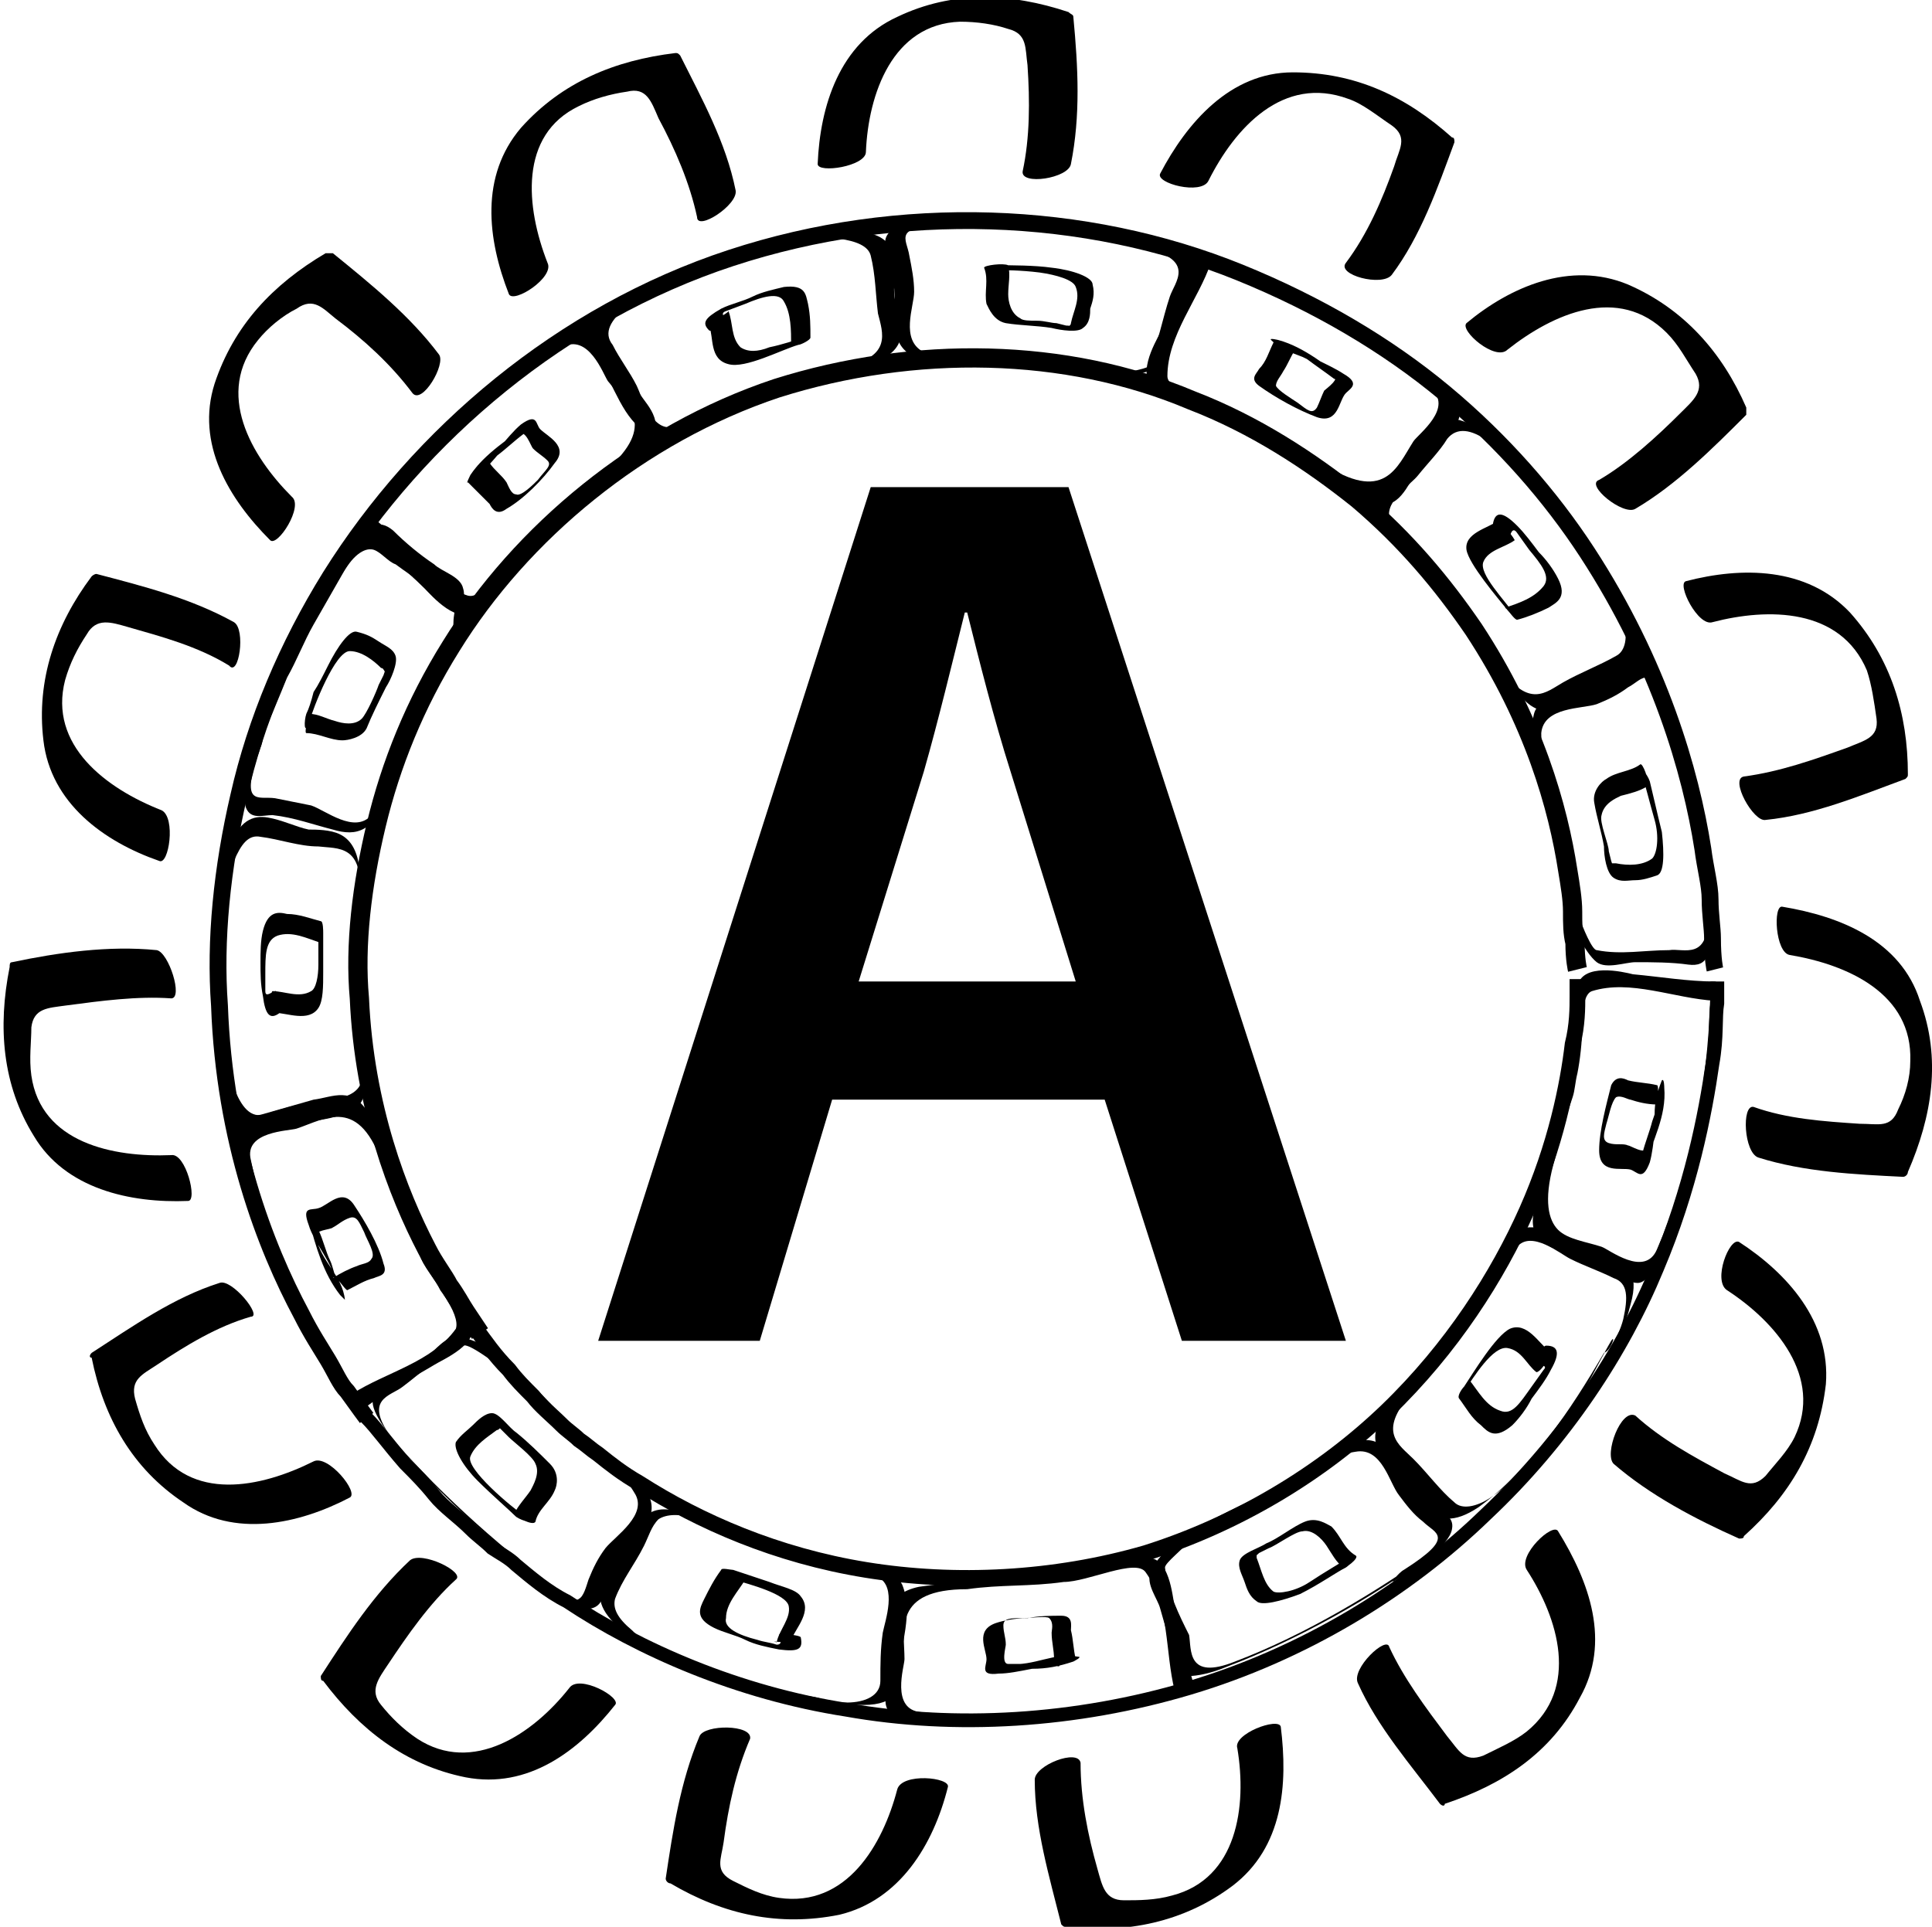 <svg xmlns="http://www.w3.org/2000/svg" width="80.1" height="79.9" viewBox="0 0 80.1 79.9"><path d="M34.5 45.6l-3 10h-6.7l11.3-35.4h8.2l11.5 35.4H49l-3.2-10H34.5zm10.1-4.9L41.9 32c-.7-2.2-1.3-4.6-1.8-6.6H40c-.5 2-1.1 4.5-1.7 6.6l-2.7 8.7h9zM62.5 19c.4.5 1.1 1 1.7 1.8.6.8 1.4 1.6 1.9 2.5.5.9 1 1.7 1.2 2.4.2.7.1 1.3-.3 1.5-.7.4-1.5.7-2.2 1.1-.7.4-1.4 1.1-2.6-.6-.6-.8-1-1.6-1.6-2.4-.4-.5-.9-1.2-1.5-1.8-.6-.6-1.1-1.3-1.4-1.8-.5-.8.8-1.6 1.1-2 .4-.5.9-1 1.2-1.5.4-.5 1-.4 1.7.1s1.4 1.3 2.1 2.1c.1.1.7.6.5.3-.4-.5-.9-1.1-1.4-1.6-.2-.3-.5-.5-.8-.7-.3-.2-.6-.4-.8-.6-1.2-.8-1.7-.3-2 .2-.7 1-1.9 1.7-2.2 3-.1.5.5 1.1 1.2 1.8.6.8 1.4 1.4 1.7 1.8 1 1.3 2 2.9 3 4.2 1 1.3 2 .4 2.7 0 .8-.5 2.9-.2 2.1-2.6-1-2.6-2.8-4.8-4.7-6.8-.3-.2-.9-.7-.6-.4z"/><path d="M62.1 21.6c-.4.3-1.4.5-1.3 1.2.1.6 1.3 2 1.7 2.5.1.1.3.4.4.4.4-.1.9-.3 1.3-.5.3-.2.8-.4.4-1.2-.2-.4-.5-.8-.8-1.1-.3-.4-.6-.8-.9-1.1-.6-.6-.9-.6-1-.1 0 .1.1.2.3.4.2.2.3.3.4.2 0-.1.1-.5.3-.2l.5.7c.5.6.9 1.1.6 1.5-.4.5-1 .7-1.6.9.1.1.3.2.4.3-.4-.6-1.5-1.7-1.3-2.2.2-.5.9-.6 1.3-.9 0 0-.1-.2-.3-.4-.2-.3-.4-.4-.4-.4zM68.7 28.4c1 3 1.8 6.3 2.1 9.4.1 2.1-1 1.5-1.6 1.6-1 0-2 .2-3 0-.2 0-.6-1-.7-1.3-.4-.8-.6-1.9-.6-2.9-.2-.8-.4-1.6-.6-2.5-.3-.8-.4-1.6-.4-2.3.1-1.1 1.7-1 2.3-1.2.5-.2.9-.4 1.3-.7.6-.3 1-1.2 1.7 1.3.1.2.4.8.3.4-.2-.7-.7-2.5-1.4-2.8-.5-.2-.8.2-1.1.4-.8.5-1.6.7-2.4 1-.5.2-.9.4-1 .8-.1.4-.2 1 0 1.9.3 1 .7 2.1.9 3.2.1.9.3 1.9.5 2.7.1.9.7 2.1 1.2 2.5.4.3 1.2 0 1.6 0 .7 0 1.5 0 2.2.1.8.1 1-.4.9-2-.2-3.1-1-6.4-2-9.3.1-.1-.4-.7-.2-.3z"/><path d="M68 31.7c-.4.3-1 .3-1.4.6-.2.1-.6.5-.5 1 .1.6.3 1.2.4 1.8 0 .4.1 1.1.4 1.3.3.2.6.1.9.1.3 0 .6-.1.9-.2.3-.1.3-.9.2-1.8-.2-.8-.4-1.7-.5-2.1-.1-.3-.5-.8-.3-.2.1.3.3 1.1.5 1.8s.1 1.4-.1 1.6c-.4.3-1 .3-1.5.2h-.2c.1.2.1.2 0-.1l-.1-.4c0-.3-.4-1.2-.3-1.5.1-.5.6-.7.8-.8.4-.1.8-.2 1.1-.4.1-.2-.2-1-.3-.9zM50.1 11c3.3 1.1 6.6 2.8 9.2 5.1 1 .8-.5 1.9-.7 2.2-.7 1.1-1.2 2.6-3.8.9-.6-.4-1.2-.7-1.7-1-.3-.2-.5-.4-.8-.5-.3-.2-.6-.3-.9-.5-.8-.5-3-.9-3-1.6 0-1.7 1.3-3.2 1.8-4.7.1-.2-.7-.4-.8-.3-.3 1.1-.8 2.1-1.3 3.2-.2.4-1.1 1.9-.1 2.4.4.2.7.3 1.2.5l.9.3c.3.1.5.3.8.4.5.3 1.1.5 1.6.9.6.4 1.3.8 2 1.3.7.4 1.4.8 2 1.1 1.3.7 1.7-.3 2.1-.9.5-.6.8-1.2 1.3-1.7.2-.3.5-.4.6-.8.1-.3-.2-.7-.7-1.1-.4-.4-.9-.7-1.2-.9-2.5-1.8-5.3-3.4-8.3-4.4-.5-.3-.7-.1-.2.1z"/><path d="M52.8 14.2c-.2.4-.3.8-.6 1.1-.1.2-.4.4 0 .7.7.5 1.6 1 2.4 1.3.9.3.9-.7 1.2-1 .2-.2.6-.4-.1-.8-.6-.4-1.7-.8-2.2-1.2h-.3c.3.1.7.4 1 .6.4.3.7.5 1.1.8.2.1.9.4.6.1-.9-.6-1.8-1.4-2.9-1.7 0 0-.4-.1-.3 0 .4.4.8.5 1.3.7.4.2.9.4 1.3.7.3.2-.3.6-.4.7-.1.2-.2.5-.3.7-.2.3-.4.1-.8-.2-.3-.2-.8-.5-.9-.7 0-.2.2-.4.3-.6.2-.3.3-.6.5-.9 0-.1-.8-.4-.9-.3z"/><path fill="none" stroke="#000" stroke-width=".698" stroke-miterlimit="10" d="M15.2 58.8s-.3-.4-.8-1.1c-.3-.3-.5-.8-.8-1.3-.3-.5-.7-1.1-1.1-1.9-1.5-2.8-3.2-7.2-3.4-12.8-.2-2.7.1-5.7.8-8.7.7-3.1 2-6.2 3.8-9.1C17.4 18 23.3 13 30.3 10.7c7-2.3 14.7-2 21.1.6 3.2 1.3 6.1 3 8.5 5 2.4 2 4.4 4.3 5.9 6.6 3 4.6 4.3 9.1 4.8 12.3.1.8.3 1.5.3 2.1 0 .6.1 1.2.1 1.6 0 .9.1 1.3.1 1.3"/><path fill="none" stroke="#000" stroke-width=".798" stroke-miterlimit="10" d="M19.9 55.3l-.6-.9c-.2-.3-.4-.7-.7-1.1-.2-.4-.6-.9-.9-1.5-1.2-2.3-2.6-5.9-2.8-10.4-.2-2.2.1-4.7.7-7.2s1.6-5 3.1-7.4c2.9-4.7 7.8-8.8 13.5-10.7 5.7-1.8 12-1.7 17.2.5 2.6 1 4.9 2.5 6.9 4.1 2 1.7 3.5 3.5 4.8 5.4 2.5 3.8 3.5 7.4 3.9 10 .1.6.2 1.2.2 1.7s0 .9.1 1.3c0 .7.1 1.1.1 1.1"/><path d="M27 12.3c.3-.1.6-.3 1-.5s.8-.4 1.3-.6c.5-.2.9-.4 1.4-.6.5-.2 1-.3 1.5-.4.5-.1 1-.2 1.4-.3.5-.1.9 0 1.2 0 .7.1 1.2.3 1.3.7.2.8.2 1.6.3 2.4.2.8.6 1.8-1.4 2.2-.9.3-1.8.5-2.7.8-.6.2-1.4.6-2.2.9-.8.4-1.6.7-2.2.8-.9.2-1.3-1.3-1.5-1.7-.3-.6-.7-1.1-1-1.7-.8-1 1.3-2.2 3.2-2.9.2-.1.8-.4.4-.3-.3.1-.7.2-1 .3-.3.1-.6.3-1 .5-.6.3-1.2.7-1.8 1.1-1.1.9-.8 1.5-.4 2 .7 1 1 2.4 2.1 3 .2.1.5.1.9 0s.8-.3 1.3-.5c.4-.2.9-.5 1.3-.6.4-.2.8-.3 1-.4.4-.1.8-.3 1.2-.4.4-.1.8-.2 1.3-.3.4-.1.8-.3 1.2-.4.4-.1.8-.2 1.2-.4 1.6-.6 1-1.8.8-2.6-.2-.9.7-2.8-1.8-2.8-1.4 0-2.7.3-4.1.7-.7.2-1.3.5-2 .7-.6.3-1.3.5-1.9.8 0 .2-.6.7-.3.5z"/><path d="M29.4 13.5c.2.5 0 1.4.8 1.6.7.2 2.2-.6 2.9-.8.1 0 .5-.2.5-.3 0-.5 0-.9-.1-1.4-.1-.4-.1-.8-1-.7-.4.1-.9.2-1.3.4s-.9.3-1.3.5c-.7.4-.8.6-.5.9.1.1.9-.3.8-.4-.1-.1-.4-.3-.1-.4l.8-.3c.7-.3 1.4-.5 1.6-.1.3.5.3 1.2.3 1.8l.5-.3c-.3.1-.9.3-1.4.4-.5.2-.9.2-1.2 0-.4-.4-.3-1-.5-1.5 0 .1-.9.5-.8.6zM37.9 9.4c3.1-.1 6.6.2 9.6.9 2.1.5 1.2 1.4 1 2-.3.9-.5 2-.9 2.9-.1.1-1.1.3-1.5.3-.9.1-2-.1-3-.3-.8-.2-1.7-.1-2.5-.2-.9-.1-1.7-.1-2.3-.4-1-.5-.4-1.9-.4-2.5 0-.5-.1-1-.2-1.5-.1-.7-.8-1.3 1.8-1.2.2 0 .9-.2.5-.2-.8 0-2.6 0-3.1.4-.4.4-.1.8 0 1.1.2.9.2 1.7.2 2.6 0 1 .4 1.7 2.2 1.8h1.6c.6 0 1.1 0 1.7.1.9.2 1.9.3 2.7.4.9.2 2.2-.1 2.8-.4.4-.3.4-1.1.5-1.5.2-.7.5-1.4.7-2.1.3-.7 0-1.2-1.6-1.5-1.5-.4-3.1-.6-4.7-.8-1.6-.1-3.2-.2-4.8-.2 0 .1-.7.3-.3.3z"/><path d="M40.8 11.1c.2.5 0 1 .1 1.5.1.2.3.7.8.8.6.1 1.3.1 1.9.2.4.1 1.1.2 1.3 0 .3-.2.3-.6.3-.8.1-.3.2-.6.1-1 0-.3-.8-.6-1.7-.7-.7-.1-1.7-.1-2.1-.1-.3 0-.9.2-.3.2.4 0 1.1 0 1.9.1.7.1 1.4.3 1.5.6.2.5-.1 1-.2 1.5 0 .1-.1.1-.1.2.2 0 .2-.1-.1-.1l-.4-.1c-.2 0-.5-.1-.8-.1-.3 0-.6 0-.7-.1-.4-.2-.5-.7-.5-1 0-.4.1-.8 0-1.2-.2-.1-1 0-1 .1zM15.6 21.6c2.1-2.8 4.7-5.3 7.7-7.2 1.1-.6 1.7 1.1 1.9 1.4.4.5.9 1 1.1 1.6.1.6-.2 1.3-1.4 2.3-.5.4-1 .8-1.5 1.3-.5.4-1 .8-1.5 1.3-.3.3-.8 1-1.3 1.5-.4.5-.8 1-1.2.9-1.6-.5-2.6-2.2-3.9-3.2-.2-.1-.6.6-.5.7.9.7 1.8 1.4 2.6 2.2.3.3 1.4 1.6 2.2.9.3-.3.5-.6.8-1 .8-1 1.5-1.8 2.6-2.6.3-.2.6-.5.9-.7.3-.3.6-.5.9-.8.6-.5 1.2-1.1 1.7-1.6 1-1 .2-1.7-.2-2.3-.4-.6-.9-1.2-1.2-1.8-.2-.3-.2-.6-.6-.8-.4-.2-2 .7-2.5 1.2-2.6 1.8-4.8 4-6.8 6.5-.3.3-.2.6.2.2z"/><path d="M19.4 20l.9.9c.1.2.3.5.7.2.7-.4 1.5-1.2 2-1.9.6-.7-.3-1.1-.6-1.4-.2-.2-.1-.7-.8-.2-.6.5-1.2 1.5-1.8 1.7l-.1.3c.2-.2.6-.5.9-.7.4-.3.7-.6 1.1-.9.1-.2.7-.7.3-.5-.9.7-1.9 1.3-2.5 2.2 0 0-.2.4-.1.3.9-.5 1.3-1.4 2.1-2 .3-.2.5.5.6.6.2.2.4.3.6.5.2.2-.1.4-.4.8-.2.2-.7.7-.9.6-.2 0-.3-.3-.4-.5-.2-.3-.5-.5-.7-.8-.4 0-1 .7-.9.8zM9.5 43.9c-.1-.6-.2-1.5-.3-2.5-.1-1-.1-2.1 0-3.1 0-1 .3-2 .5-2.6.3-.7.6-1.1 1.1-1 .8.1 1.6.4 2.4.4.8.1 1.9-.1 1.7 2.1-.1.9-.1 1.9-.1 2.9 0 .6.1 1.5.1 2.4 0 .9.2 1.7.1 2.3-.2.9-1.7.8-2.1.9-.6.1-1.3.3-1.9.5-.6.2-1-.3-1.3-1.1-.1-.4-.3-.9-.3-1.4-.1-.5-.1-1-.1-1.5 0-.2-.2-.9-.2-.5 0 .7 0 1.4.1 2.1.1.7.3 1.4.5 2 .2.7.5 1 .8 1.1.3.1.6 0 .9-.1 1.1-.4 2.6-.2 3.5-1 .3-.3.3-1.2.2-2.2 0-.2-.1-.5-.1-.7 0-.2 0-.5-.1-.7 0-.4-.1-.8-.1-1.1 0-1.7.2-3.5.1-5.1-.1-.8-.4-1.2-.8-1.4-.4-.2-1-.2-1.3-.2-.5-.1-1.1-.4-1.7-.5-.6-.1-1.2.1-1.6 1.3-.2.7-.4 1.3-.5 2-.1.7-.1 1.4-.1 2.1v1l.1 1c.1.7.1 1.4.2 2.1.1.1.4.8.3.5z"/><path d="M11.4 42c.5 0 1.4.4 1.8-.2.2-.3.2-.9.2-1.5v-1.6c0-.1 0-.5-.1-.5-.4-.1-.9-.3-1.4-.3-.4-.1-.8-.1-1 .7-.1.4-.1.9-.1 1.3 0 .5 0 .9.1 1.4.1.8.3 1 .7.7.1-.1-.1-1-.2-.9-.1 0-.4.3-.4 0v-.7c0-.8 0-1.4.5-1.6.6-.2 1.2.1 1.8.3l-.1-.5V40c0 .5-.1 1-.3 1.1-.5.3-1.1 0-1.6 0-.1 0 0 .9.1.9zM10.2 32.6c.4-1.5 1.1-3 1.7-4.5.4-.7.7-1.5 1.1-2.2l1.2-2.1c.5-.9 1-1.1 1.3-1 .3.1.6.5.9.6.8.6 1.7 1.1 2.4 1.8.1.1 0 .3 0 .6s-.1.7-.1.8c-.1.5-.3.9-.5 1.4-.2.5-.5.9-.7 1.4-.2.3-.4.7-.5 1.1-.1.4-.3.8-.5 1.2-.4.8-.6 1.6-1.1 2.1-.7.8-1.9-.2-2.5-.4l-1.5-.3c-.7-.1-1.5.4-.6-2.1.1-.2.2-.9 0-.5-.3.7-.8 2.5-.6 3 .2.5.7.3 1.1.3.9.1 1.7.4 2.5.6 1 .3 1.7.1 2.4-1.6.2-.5.4-1 .6-1.6.2-.5.3-1.1.6-1.5.5-.8.8-1.7 1.3-2.5.2-.4.3-1 .4-1.5.1-.5.2-1 .1-1.3-.1-.5-.9-.7-1.2-1-.6-.4-1.2-.9-1.7-1.4-.6-.5-1.1-.3-2 1-1.7 2.6-3 5.8-4 8.7-.2.6-.2 1.3-.1.9z"/><path d="M12.7 30.4c.5 0 1 .3 1.5.3.2 0 .8-.1 1-.5.2-.5.5-1.1.8-1.7.2-.3.5-1 .4-1.3-.1-.3-.4-.4-.7-.6-.3-.2-.5-.3-.9-.4-.3-.1-.8.6-1.2 1.4-.2.4-.4.8-.6 1.1-.1.4-.2.7-.3.9-.1.3-.1.9.1.4.2-.7 1.1-3 1.7-3 .5 0 1 .4 1.3.7.1 0 .1.1.2.2 0-.2 0-.2-.1.1l-.2.4c-.1.3-.5 1.2-.7 1.4-.3.3-.8.2-1.1.1-.4-.1-.7-.3-1.1-.3 0 0-.2.8-.1.8zM14.7 57.7c-2-2.9-3.6-6.2-4.3-9.6-.3-1.2 1.6-1.2 1.9-1.3 1.2-.4 2.6-1.4 3.6 1.6.3.6.5 1.2.7 1.8.3.6.5 1.2.8 1.8.1.5.7 1.1 1 1.7.4.6.6 1.1.5 1.4-1 1.4-2.9 1.8-4.3 2.7-.2.1.4.7.5.6.9-.7 1.9-1.2 2.9-1.8.3-.2 2-.9 1.5-1.8-.2-.4-.4-.7-.7-1.1-.4-.5-.7-1-1-1.5-.2-.5-.5-1.1-.7-1.7-.5-1.4-1.1-3-1.8-4.3-.7-1.2-1.5-.7-2.3-.6l-2.1.6c-.3.1-.7 0-1 .3-.4.3.1 2.1.3 2.7 1 3 2.3 5.9 4 8.5.5.5.8.4.5 0z"/><path d="M14.4 53.5c.4-.2.7-.4 1.1-.5.2-.1.6-.1.4-.6-.2-.8-.8-1.8-1.2-2.4-.5-.8-1.1 0-1.5.1-.3.1-.7-.1-.4.7.2.7 1 1.6 1.1 2.3l.2.2c-.2-.2-.3-.8-.4-1-.2-.4-.3-.9-.5-1.3-.1-.2-.5-.9-.4-.4.3 1.1.6 2.2 1.3 3.1l.2.2c-.1-1-1-1.6-1.2-2.6-.1-.3.6-.3.7-.4.2-.1.4-.3.7-.4.3-.1.4.2.6.6.1.3.5.9.3 1.1-.1.2-.4.2-.6.3-.3.1-.7.3-1 .5.1-.2.5.5.6.5zM33.9 70.4c-.6-.1-1.5-.3-2.4-.5-1-.2-2-.6-3-.9-1-.4-1.8-.9-2.3-1.4-.6-.5-.8-.9-.7-1.3.3-.8.8-1.4 1.2-2.2.2-.4.3-.8.6-1.1.3-.2.9-.3 1.9.1.9.4 1.8.7 2.7 1 .6.3 1.5.4 2.3.6.8.3 1.7.4 2.2.7.8.4.3 1.8.2 2.3-.1.7-.1 1.3-.1 2 0 .6-.6.9-1.4.9-.4 0-.9 0-1.4-.1-.5-.1-1-.2-1.5-.4-.2 0-.9-.1-.5 0 .7.2 1.4.4 2 .5.7.1 1.4.1 2.1.1 1.4 0 1.5-.7 1.5-1.3 0-1.2.6-2.5.1-3.7-.2-.4-1-.7-2-.8-1-.2-2-.4-2.4-.5-.8-.2-1.6-.6-2.4-.9-.8-.3-1.6-.7-2.4-.8-1.6-.5-1.9.8-2.2 1.5-.4.8-2.2 1.8-.2 3.4 1.1.7 2.4 1.4 3.7 1.8 1.3.5 2.7.8 4 1.1.1 0 .8 0 .4-.1z"/><path d="M32.8 68c.2-.5.9-1.2.4-1.8-.2-.3-.8-.4-1.3-.6l-1.5-.5c-.1 0-.5-.1-.5 0-.3.4-.5.8-.7 1.2-.2.4-.4.8.4 1.2.4.2.9.3 1.3.5s.9.3 1.4.4c.8.1 1 0 .9-.5 0-.1-1-.2-.9-.1 0 .1.2.4-.1.4-.3-.1-.5-.1-.8-.2-.8-.2-1.4-.5-1.3-.9 0-.6.5-1.1.8-1.6h-.5c.7.2 2.2.6 2.3 1.1.1.5-.4 1-.5 1.5-.4-.1.5.1.6-.1zM23.5 66.2c-2.5-1.8-5.1-4.1-7.2-6.5-1.3-1.7-.1-1.8.4-2.2.8-.6 1.5-1.3 2.5-1.7.2-.1 1 .5 1.3.7.4.2.8.5 1.2.9.4.4.7.8 1.1 1.1 1.1 1.1 2.8 2.2 3.5 3.4.6.9-.8 1.8-1.2 2.3-.3.4-.5.8-.7 1.3-.1.3-.2.7-.4.8-.1.1-.3 0-.6-.1s-.7-.4-1.1-.8c-.2-.1-.8-.4-.5-.2.3.3.8.7 1.3 1 .5.3 1.1.5 1.4.5.5-.1.5-.6.7-.9.4-.8.9-1.5 1.4-2.2.6-.9.7-1.6-.7-2.7-.4-.4-.8-.7-1.3-1-.5-.3-.9-.7-1.2-1.1-.6-.6-1.3-1.4-2-2l-1.2-.9c-.4-.3-.9-.4-1.2-.5-.5 0-1 .6-1.3.9l-1.8 1.2c-.7.4-.6.9.4 2.2 2 2.4 4.5 4.6 7 6.5-.2 0 .5.3.2 0z"/><path d="M22.2 63.1c.1-.5.6-.8.8-1.3.1-.2.2-.7-.2-1.1-.4-.4-.9-.9-1.4-1.3-.3-.2-.7-.8-1-.8-.3 0-.6.3-.8.5-.2.2-.5.4-.7.7-.1.3.3 1 .9 1.6.6.6 1.3 1.2 1.6 1.5.3.2.8.3.4 0-.6-.4-2.5-2-2.3-2.5.2-.5.7-.8 1.1-1.1.1 0 .1-.1.2-.1-.2-.1-.2-.1 0 .1l.3.3c.2.2 1 .8 1.1 1.1.2.4-.1.9-.2 1.1-.2.3-.5.6-.7 1 .1.1.8.5.9.3zM48.7 69.9c-3.4 1-7 1.4-10.5 1.1-1.3-.1-.7-1.9-.7-2.2 0-1.2-.5-2.9 2.6-2.9 1.4-.2 2.6-.1 4-.3 1 0 3-1 3.4-.4 1 1.4.8 3.3 1.2 4.9.1.2.8 0 .8-.2-.3-1.1-.6-2.2-.8-3.3-.1-.4-.2-2.1-1.2-2-.5 0-.8.1-1.2.3-.6.2-1.2.4-1.8.4-.6.1-1.2.1-1.8.2-.7 0-1.5 0-2.3.1-.8 0-1.6.1-2.3.2-1.4.3-1.2 1.2-1.2 1.9-.1.7 0 1.5-.1 2.2 0 .3-.2.6 0 1 .2.5 2 .5 2.7.5.8.1 1.6 0 2.3 0 .8 0 1.6 0 2.3-.2l2.3-.3 2.3-.6c.4-.3.5-.6 0-.4z"/><path d="M44.6 68.8c-.1-.4-.1-.8-.2-1.2 0-.2.1-.6-.4-.6-.4 0-.9 0-1.4.1-.5 0-1 .1-1.3.2-.9.3-.4 1.1-.4 1.5 0 .3-.3.7.5.6.8 0 1.9-.4 2.5-.3l.2-.2c-.3.1-.8.1-1.1.1h-1.4c-.2 0-1 .2-.5.2h1.7c.6 0 1.1-.1 1.7-.3 0 0 .4-.2.2-.2-1-.2-1.8.4-2.9.3-.3 0-.1-.7-.1-.8 0-.3-.1-.5-.1-.8 0-.3.3-.3.8-.3.3 0 1-.1 1.1 0 .2.2.1.5.1.6 0 .4.1.7.1 1.1.1.3.9.1.9 0z"/><path fill="none" stroke="#000" stroke-width=".569" stroke-miterlimit="10" d="M71.2 40.7v.9c-.1.6 0 1.4-.2 2.5-.3 2.1-.9 5.2-2.3 8.5-1.4 3.4-3.8 7.1-7.1 10.2C58.3 66 54 68.6 49.3 70c-4.7 1.4-9.7 1.7-14.2.9-4.5-.7-8.6-2.5-11.6-4.5-.8-.4-1.5-1-2.1-1.5-.3-.3-.7-.5-1-.7-.3-.3-.6-.5-.9-.8-.5-.5-1.1-.9-1.5-1.4-.4-.5-.8-.9-1.2-1.3-.7-.8-1.2-1.5-1.6-1.9-.3-.5-.5-.7-.5-.7"/><path fill="none" stroke="#000" stroke-width=".651" stroke-miterlimit="10" d="M65.4 40.6v.7c0 .5 0 1.2-.2 2-.2 1.7-.7 4.2-1.9 6.9s-3.1 5.7-5.8 8.3c-2.7 2.6-6.2 4.7-10 5.9-3.8 1.1-7.9 1.3-11.6.7-3.7-.6-6.9-2-9.4-3.6-.7-.4-1.2-.8-1.7-1.2-.3-.2-.5-.4-.8-.6-.2-.2-.5-.4-.7-.6-.4-.4-.9-.8-1.2-1.2-.4-.4-.7-.7-1-1.1-.6-.6-1-1.2-1.3-1.6-.3-.4-.4-.6-.4-.6"/><path d="M66.8 55.6c-.3.5-.7 1.3-1.2 2.2-.6.8-1.1 1.8-1.8 2.5s-1.4 1.4-2 1.8c-.6.4-1.2.5-1.5.2-.6-.5-1.1-1.2-1.7-1.8-.6-.6-1.5-1.1-.1-2.7.6-.8 1.3-1.4 1.8-2.2.4-.5.9-1.2 1.3-2 .5-.7.9-1.4 1.3-1.9.6-.7 1.8.3 2.2.5.6.3 1.2.5 1.8.8.6.2.6.8.4 1.7-.2.8-.8 1.7-1.4 2.6-.1.1-.4.8-.2.5.4-.6.8-1.2 1.1-1.8.2-.3.3-.6.5-.9.1-.3.2-.6.3-1 .4-1.4-.2-1.7-.8-1.9-1.1-.4-2.2-1.4-3.5-1.3-.5 0-.9.8-1.4 1.6-.5.8-1 1.8-1.3 2.1-1 1.4-2.2 2.7-3.2 4-1 1.4.2 2 .8 2.6.7.6 1 2.7 3.1 1.3 2.2-1.6 3.8-4 5.2-6.4.3-.1.5-.8.3-.5z"/><path d="M64.2 56c-.4-.3-.9-1.2-1.6-.9-.6.3-1.5 1.8-1.9 2.4-.1.1-.3.4-.2.5.3.4.5.8.9 1.1.3.3.6.6 1.3 0 .3-.3.6-.7.8-1.1.3-.4.6-.8.8-1.2.4-.7.3-1-.2-1-.1 0-.2.2-.3.4-.1.2-.2.4-.1.4s.5 0 .3.2l-.5.7c-.5.7-.8 1.2-1.3 1-.6-.2-.9-.8-1.3-1.3-.1.2-.1.3-.2.5.4-.6 1.2-1.9 1.8-1.8.6.1.8.7 1.2 1 .2 0 .7-.8.5-.9zM59.6 64.2c-2.5 1.8-5.5 3.6-8.4 4.7-2 .8-1.8-.5-1.9-1.1-.4-.8-.9-1.8-1-2.8 0-.2.8-.8 1-1.1.2-.2.4-.3.6-.4.2-.1.4-.3.6-.4.5-.2.9-.4 1.4-.6.7-.3 1.4-.9 2.2-1.3.7-.5 1.4-.9 2.1-1 1.1-.2 1.4 1.3 1.8 1.8.3.4.6.8 1 1.1.5.5 1.4.6-.8 2-.2.1-.7.7-.3.4.7-.4 2.2-1.4 2.3-2.1.1-.5-.4-.7-.7-.9-.7-.6-1.1-1.3-1.7-2-.6-.9-1.2-1.1-2.8-.2-.9.6-1.8 1.3-2.8 1.8-.8.3-1.7.8-2.5 1.2-.8.4-1.8 1.3-2 1.9-.2.5.3 1.1.4 1.5l.6 2.1c.1.4.3.6.6.7.3 0 .9-.1 1.6-.4 2.9-1.1 5.9-2.8 8.4-4.6.2 0 .6-.5.3-.3z"/><path d="M56.2 64.5c-.5-.3-.6-.8-1-1.2-.2-.1-.6-.4-1.1-.2-.5.2-1.1.7-1.6.9-.3.2-1 .4-1.1.7-.1.3.1.6.2.9.1.3.2.6.5.8.2.2 1 0 1.8-.3.8-.4 1.5-.9 1.9-1.1.3-.2.6-.7.1-.4-.3.2-1 .6-1.6 1-.6.4-1.3.5-1.5.4-.4-.3-.5-.9-.7-1.4v-.2c-.2.2-.1.2.1 0l.4-.2c.3-.1 1.1-.7 1.4-.7.4-.1.8.3 1 .6.2.3.4.7.7.9 0 .1.7-.4.5-.5zM70.9 41.5c-.1 3.5-.8 7.1-2.2 10.3-.5 1.2-2 0-2.3-.1-.6-.2-1.4-.3-1.8-.7-.4-.4-.6-1.2-.2-2.7.2-.7.3-1.3.5-1.9l.3-.9c.1-.3.1-.6.2-1 .1-.5.2-1.3.2-2s.1-1.3.4-1.4c1.6-.5 3.4.3 5.1.4.2 0 .2-.8 0-.8-1.1 0-2.3-.2-3.4-.3-.4-.1-2.1-.5-2.3.5-.1.4-.1.8-.1 1.3.1.6-.1 1.2-.2 1.8-.1.6-.2 1.2-.4 1.8-.3.7-.4 1.5-.6 2.2-.2.8-.4 1.5-.5 2.2-.3 1.4.8 1.5 1.4 1.8.7.3 1.4.5 2 .8.3.1.5.4.9.4.3 0 .6-.4.8-.9.2-.5.4-1.1.5-1.4 1-3 1.7-6.1 1.8-9.2.3-.6 0-.8-.1-.2z"/><path d="M68.7 45c-.4-.1-.8-.1-1.2-.2-.2-.1-.5-.2-.7.2-.2.8-.5 1.9-.5 2.7 0 1 .9.7 1.3.8.3.1.5.5.8-.3.2-.7.2-1.9.5-2.5l-.1-.3c0 .3-.2.8-.3 1.1-.1.4-.3.9-.4 1.3-.1.2-.1 1 .1.6.3-1.1.9-2.1.8-3.3 0 0 0-.4-.1-.3-.2.5-.3.9-.3 1.4-.1.5-.1.9-.3 1.4-.1.3-.7-.1-.8-.1-.2-.1-.5 0-.8-.1-.3-.1-.2-.4-.1-.8.1-.3.2-.9.4-1.1.2-.1.5.1.6.1.3.1.7.2 1.1.2 0 .1.1-.8 0-.8z"/><g><path d="M44.4 6.8c.4-2 .3-4 .1-6.1 0-.1-.1-.1-.2-.2-2.4-.8-4.8-.9-7.1.2-2.4 1.1-3.2 3.7-3.3 6.1 0 .4 2 .1 2-.5C36 3.9 37 1 39.8.9c.7 0 1.4.1 2 .3.8.2.7.8.8 1.5.1 1.5.1 3-.2 4.4-.1.6 1.9.3 2-.3z"/></g><g><path d="M30.5 7.9c-.4-2-1.4-3.8-2.3-5.6-.1-.1-.1-.1-.2-.1-2.5.3-4.7 1.2-6.4 3.1-1.7 2-1.4 4.6-.5 6.9.2.4 1.9-.7 1.6-1.3-.9-2.3-1.2-5.3 1.3-6.5.6-.3 1.3-.5 2-.6.8-.2 1 .4 1.3 1.1.7 1.3 1.3 2.7 1.6 4.1 0 .6 1.7-.5 1.6-1.1z"/></g><g><path d="M18.2 14.7c-1.2-1.6-2.8-2.9-4.4-4.2h-.3c-2.2 1.3-3.8 3-4.6 5.4-.8 2.5.6 4.8 2.3 6.5.3.3 1.4-1.4.9-1.8-1.7-1.7-3.2-4.3-1.4-6.5.4-.5 1-1 1.6-1.3.7-.5 1.1 0 1.6.4 1.2.9 2.3 1.9 3.2 3.1.4.5 1.4-1.2 1.1-1.6z"/></g><g><path d="M9.7 25.8c-1.8-1-3.8-1.5-5.7-2-.1 0-.2.1-.2.1-1.5 2-2.3 4.3-2 6.8.3 2.6 2.5 4.2 4.8 5 .4.2.7-1.8.1-2.1-2.3-.9-4.7-2.7-4-5.4.2-.7.5-1.3.9-1.9.4-.7 1-.5 1.7-.3 1.4.4 2.9.8 4.2 1.6.4.5.7-1.5.2-1.8z"/></g><g><path d="M6.5 39.4c-2-.2-4.1.1-6 .5-.1 0-.1.1-.1.2-.5 2.5-.3 4.9 1 7 1.3 2.2 4 2.8 6.4 2.7.4 0-.1-2-.7-1.9-2.4.1-5.4-.5-5.8-3.3-.1-.7 0-1.4 0-2 .1-.8.7-.8 1.4-.9 1.5-.2 3-.4 4.4-.3.5 0-.1-1.9-.6-2z"/></g><g><path d="M9.1 53.2c-1.9.6-3.6 1.8-5.3 2.9-.1.1-.1.2 0 .2.5 2.5 1.7 4.6 3.8 6 2.1 1.5 4.8.9 6.9-.2.4-.2-.9-1.8-1.5-1.5-2.2 1.1-5.1 1.7-6.6-.7-.4-.6-.6-1.2-.8-1.9-.2-.8.3-1 .9-1.4 1.2-.8 2.5-1.6 3.9-2 .5 0-.8-1.6-1.3-1.4z"/></g><g><path d="M17 64.7c-1.5 1.4-2.6 3.1-3.7 4.8 0 .1 0 .2.1.2 1.5 2 3.4 3.5 5.9 4 2.6.5 4.7-1.1 6.2-3 .3-.3-1.5-1.3-1.9-.7-1.5 1.9-4 3.6-6.3 2.1-.6-.4-1.1-.9-1.5-1.4-.5-.6-.1-1.1.3-1.7.8-1.2 1.7-2.5 2.8-3.5.4-.3-1.4-1.2-1.9-.8z"/></g><g><path d="M29 72c-.8 1.9-1.1 3.9-1.4 5.9 0 .1.1.2.2.2 2.2 1.3 4.5 1.8 7 1.3 2.5-.6 3.9-2.9 4.5-5.3.1-.4-1.9-.6-2.1.1-.6 2.3-2.1 4.9-4.9 4.5-.7-.1-1.3-.4-1.9-.7-.8-.4-.5-.9-.4-1.6.2-1.5.5-2.9 1.1-4.3.1-.6-1.9-.6-2.1-.1z"/></g><g><path d="M42.9 73.8c0 2 .6 4 1.1 6 .1.1.1.1.2.1 2.5.3 4.9-.2 6.9-1.7 2.1-1.6 2.3-4.2 2-6.6-.1-.4-2 .3-1.8.9.4 2.4 0 5.4-2.7 6.1-.7.2-1.4.2-2 .2-.8 0-.9-.6-1.1-1.3-.4-1.4-.7-2.9-.7-4.4-.1-.6-1.9.1-1.9.7z"/></g><g><path d="M56.3 69.8c.8 1.8 2.2 3.4 3.4 5 .1.1.2.1.2 0 2.4-.8 4.4-2.1 5.6-4.4 1.3-2.3.4-4.8-.9-6.9-.2-.4-1.7 1-1.3 1.6 1.3 2 2.2 4.9 0 6.7-.5.4-1.2.7-1.8 1-.8.3-1-.2-1.5-.8-.9-1.2-1.8-2.4-2.4-3.7-.1-.5-1.6.9-1.3 1.5z"/></g><g><path d="M66.9 60.7c1.5 1.3 3.4 2.3 5.2 3.1.1 0 .2 0 .2-.1 1.9-1.7 3.1-3.7 3.4-6.3.2-2.6-1.6-4.6-3.6-5.9-.4-.2-1.1 1.6-.5 2 2 1.3 4 3.6 2.8 6.1-.3.6-.8 1.1-1.2 1.6-.6.6-1 .2-1.7-.1-1.3-.7-2.6-1.4-3.7-2.4-.6-.3-1.3 1.6-.9 2z"/></g><g><path d="M72.9 48c1.9.6 4 .7 6 .8.1 0 .2-.1.2-.2 1-2.3 1.4-4.7.5-7.1-.8-2.5-3.3-3.5-5.7-3.9-.4-.1-.3 1.9.3 2 2.4.4 5.1 1.6 5 4.4 0 .7-.2 1.4-.5 2-.3.8-.8.6-1.6.6-1.5-.1-3-.2-4.4-.7-.5-.1-.4 1.9.2 2.1z"/></g><g><path d="M73.2 34c2-.2 3.9-1 5.8-1.7.1-.1.1-.1.1-.2 0-2.5-.7-4.8-2.4-6.7-1.8-1.9-4.5-1.9-6.8-1.3-.4.1.5 1.9 1.1 1.7 2.3-.6 5.3-.6 6.4 2 .2.6.3 1.3.4 2 .1.8-.5.9-1.2 1.2-1.4.5-2.8 1-4.3 1.2-.6.1.4 1.9.9 1.8z"/></g><g><path d="M67.8 21.1c1.7-1 3.2-2.5 4.6-3.9v-.3c-1-2.3-2.6-4.1-4.9-5.1-2.4-1-4.9.1-6.7 1.6-.3.3 1.2 1.6 1.7 1.1 1.9-1.5 4.6-2.7 6.6-.7.5.5.8 1.1 1.2 1.7.4.7-.1 1.1-.6 1.6-1 1-2.2 2.1-3.4 2.8-.6.2 1 1.5 1.5 1.2z"/></g><g><path d="M57.7 11.4c1.2-1.6 1.9-3.6 2.6-5.5 0-.1 0-.2-.1-.2C58.3 4 56.2 3 53.6 3c-2.6 0-4.4 2.1-5.5 4.2-.2.4 1.7.9 2 .3 1.1-2.2 3.1-4.4 5.8-3.4.6.2 1.2.7 1.8 1.1.7.5.3 1 .1 1.7-.5 1.4-1.1 2.8-2 4-.4.5 1.5 1 1.9.5z"/></g></svg>